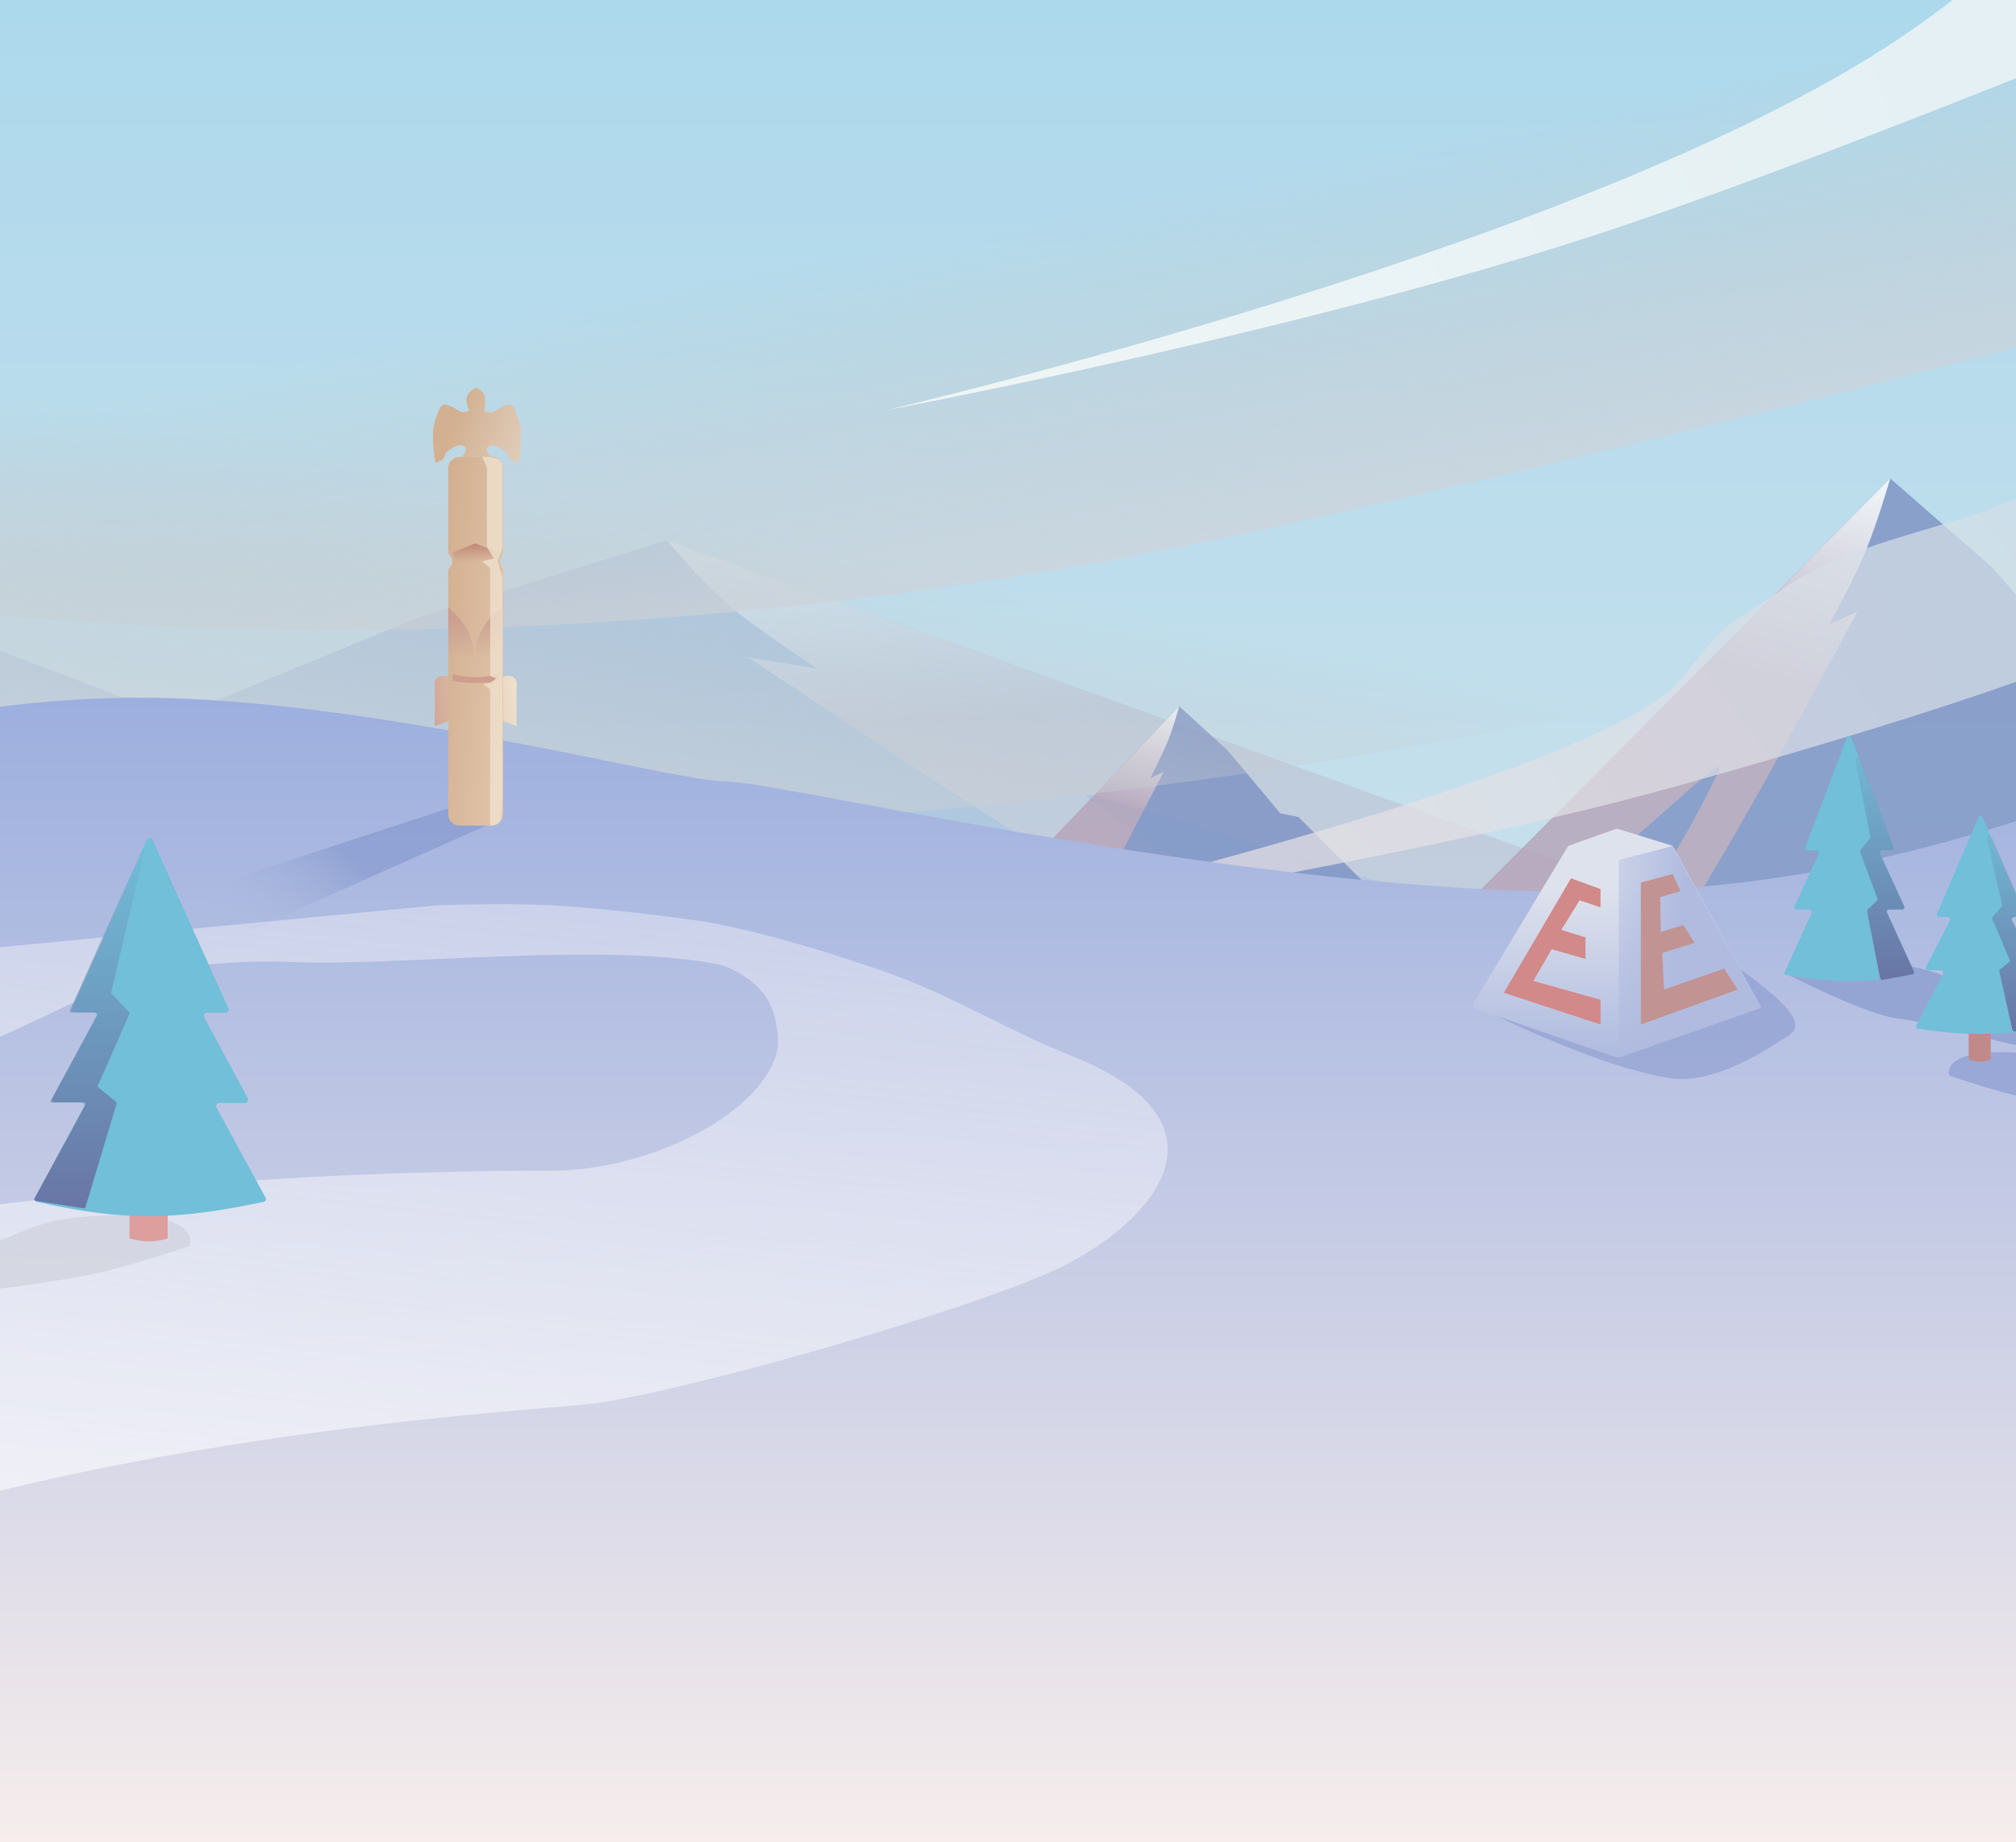 <?xml version="1.0" encoding="utf-8"?>
<!-- Generator: Adobe Illustrator 23.0.3, SVG Export Plug-In . SVG Version: 6.00 Build 0)  -->
<svg version="1.1" id="Layer_1" xmlns="http://www.w3.org/2000/svg" xmlns:xlink="http://www.w3.org/1999/xlink" x="0px" y="0px"
	 viewBox="0 0 375.1 342.7" style="enable-background:new 0 0 375.1 342.7;" xml:space="preserve">
<rect x="0" y="0" width="375.1" height="342.7" fill="#333333" stroke="none"/>
<style type="text/css">
	.st0{clip-path:url(#SVGID_2_);}
	.st1{fill:url(#SVGID_3_);}
	.st2{opacity:0.3;}
	.st3{fill:#7C91C3;}
	.st4{fill:url(#SVGID_4_);}
	.st5{opacity:0.8;}
	.st6{fill:url(#SVGID_5_);}
	.st7{fill:#AB95AE;}
	.st8{fill:url(#SVGID_6_);}
	.st9{fill:url(#SVGID_7_);}
	.st10{fill:url(#SVGID_8_);}
	.st11{fill:url(#SVGID_9_);}
	.st12{opacity:0.7;}
	.st13{fill:url(#SVGID_10_);}
	.st14{fill:url(#SVGID_11_);}
	.st15{fill:url(#SVGID_12_);}
	.st16{fill:url(#SVGID_13_);fill-opacity:0.5;}
	.st17{fill:url(#SVGID_14_);}
	.st18{fill:url(#SVGID_15_);}
	.st19{fill:url(#SVGID_16_);}
	.st20{fill:url(#SVGID_17_);}
	.st21{fill:url(#SVGID_18_);}
	.st22{fill:url(#SVGID_19_);}
	.st23{fill:url(#SVGID_20_);}
	.st24{fill:url(#SVGID_21_);}
	.st25{fill:#CE9E8E;}
	.st26{fill:#EFE1CC;fill-opacity:0.8;}
	.st27{fill:#5B71B7;fill-opacity:0.3;}
	.st28{fill:url(#SVGID_22_);}
	.st29{fill:url(#SVGID_23_);}
	.st30{fill:#D28989;}
	.st31{fill:#C29393;}
	.st32{fill:#99A8D6;}
	.st33{fill:#95A5D3;}
	.st34{fill:#C18989;}
	.st35{fill:#71BFD8;}
	.st36{fill:url(#SVGID_24_);}
	.st37{fill:url(#SVGID_25_);}
	.st38{fill:#CFD2DD;fill-opacity:0.7;}
	.st39{fill:#DD9E9E;}
	.st40{fill:url(#SVGID_26_);}
</style>
<g>
	<defs>
		<rect id="SVGID_1_" y="-0.1" width="375.1" height="342.9"/>
	</defs>
	<clipPath id="SVGID_2_">
		<use xlink:href="#SVGID_1_"  style="overflow:visible;"/>
	</clipPath>
	<g class="st0">
		
			<linearGradient id="SVGID_3_" gradientUnits="userSpaceOnUse" x1="83.156" y1="352.81" x2="83.156" y2="-218.775" gradientTransform="matrix(1 0 0 -1 0 342)">
			<stop  offset="0" style="stop-color:#ABD8EC"/>
			<stop  offset="0.823" style="stop-color:#F7EDED"/>
		</linearGradient>
		<rect x="-477.7" y="-10.8" class="st1" width="1121.7" height="691"/>
		<g class="st2">
			<path class="st3" d="M363,186.5l-238.9-86l-46.8,14.6L26.5,136l-17.8,1.3l-142.4,49.1H363z"/>
			
				<linearGradient id="SVGID_4_" gradientUnits="userSpaceOnUse" x1="248.01" y1="152.041" x2="238.389" y2="252.487" gradientTransform="matrix(1 0 0 -1 0 342)">
				<stop  offset="0.62" style="stop-color:#B5A2B8"/>
				<stop  offset="1" style="stop-color:#FFFFFF"/>
			</linearGradient>
			<path class="st4" d="M139.2,122.3l12.9,2.1c0,0-11.1-7.2-16.6-11.9c-5.5-4.7-11.4-12-11.4-12l238.9,86
				c-34.3-1.5-60.9-13.5-101.3-21.4c-16.8-3.3-64.8-20.8-59.2-16.6c5.6,4.3,16.9,12.2,30.7,19.4c14.6,7.6,42.4,18.5,42.4,18.5H242
				C198.4,161.8,177.1,147.5,139.2,122.3z"/>
		</g>
		<g class="st5">
			<path class="st3" d="M173.4,179.6l46-48.2l9,8.2l9.8,11.7l3.4,0.7l27.5,27.5H173.4z"/>
			
				<linearGradient id="SVGID_5_" gradientUnits="userSpaceOnUse" x1="189.83" y1="162.058" x2="204.516" y2="214.79" gradientTransform="matrix(1 0 0 -1 0 342)">
				<stop  offset="0.62" style="stop-color:#B5A2B8"/>
				<stop  offset="1" style="stop-color:#FFFFFF"/>
			</linearGradient>
			<path class="st6" d="M216.5,143.6l-2.5,1.2c0,0,2.1-4.1,3.2-6.7c1.1-2.6,2.2-6.7,2.2-6.7l-46,48.2c6.6-0.8,11.7-7.6,19.5-12
				c3.2-1.8,12.5-11.7,11.4-9.3c-1.1,2.4-3.3,6.8-5.9,10.9c-2.8,4.3-8.2,10.4-8.2,10.4h6.5C205.1,165.8,209.2,157.8,216.5,143.6z"/>
			<path class="st7" d="M245.6,227.3c11.2-17.2,16.4-27.2,22.6-45.8c0,0-1.8,21.6-5.2,25.5C259.5,210.9,245.6,227.3,245.6,227.3z"/>
		</g>
		<g class="st5">
			<path class="st3" d="M254.7,186.5l97-97.5l19,16.6l20.7,23.7l7.2,1.5l57.8,55.7H254.7z"/>
			
				<linearGradient id="SVGID_6_" gradientUnits="userSpaceOnUse" x1="290.203" y1="154.583" x2="318.895" y2="261.852" gradientTransform="matrix(1 0 0 -1 0 342)">
				<stop  offset="0.62" style="stop-color:#B5A2B8"/>
				<stop  offset="1" style="stop-color:#FFFFFF"/>
			</linearGradient>
			<path class="st8" d="M345.6,113.8l-5.2,2.3c0,0,4.5-8.2,6.7-13.5c2.2-5.3,4.6-13.6,4.6-13.6l-97,97.5
				c13.9-1.7,24.7-15.3,41.1-24.3c6.8-3.7,26.3-23.6,24-18.8c-2.3,4.8-6.8,13.8-12.5,22c-5.9,8.7-17.2,21-17.2,21h13.6
				C321.6,158.5,330.2,142.3,345.6,113.8z"/>
		</g>
		<g class="st2">
			<path class="st3" d="M-328,165.2l213.8-84.6l41.8,14.4l45.5,20.6l15.9,1.3l127.5,48.4H-328z"/>
		</g>
		<g>
			
				<linearGradient id="SVGID_7_" gradientUnits="userSpaceOnUse" x1="164.536" y1="372.61" x2="194.993" y2="215.929" gradientTransform="matrix(1 0 0 -1 0 342)">
				<stop  offset="0.469" style="stop-color:#C4C4C4;stop-opacity:0"/>
				<stop  offset="1" style="stop-color:#D0D9E3"/>
			</linearGradient>
			<path class="st9" d="M240.2,97.4c-287,64.4-483.2-48.8-483.2-48.8l704.7-59.4h129.7C591.4-10.8,527.2,33,240.2,97.4z"/>
		</g>
		<g>
			
				<linearGradient id="SVGID_8_" gradientUnits="userSpaceOnUse" x1="44.61" y1="337.212" x2="14.155" y2="180.532" gradientTransform="matrix(1 0 0 -1 0 342)">
				<stop  offset="0.469" style="stop-color:#C4C4C4;stop-opacity:0"/>
				<stop  offset="1" style="stop-color:#D0D9E3"/>
			</linearGradient>
			<path class="st10" d="M-92.3,134.7c287,64.4,548-50,548-50L-249,25.3l-131.5-28C-380.6-2.7-379.3,70.3-92.3,134.7z"/>
		</g>
		<g>
			
				<linearGradient id="SVGID_9_" gradientUnits="userSpaceOnUse" x1="404.247" y1="350.219" x2="180.069" y2="269.223" gradientTransform="matrix(1 0 0 -1 0 342)">
				<stop  offset="0" style="stop-color:#E2EFF4"/>
				<stop  offset="1" style="stop-color:#EEF5F5"/>
			</linearGradient>
			<path class="st11" d="M356.1,5.3c17.1-12,18-16.1,18-16.1h63c0,0-88.1,37.2-137.8,53.7c-56.8,18.9-134.4,33.4-134.4,33.4
				S299.3,45.2,356.1,5.3z"/>
		</g>
		<g class="st12">
			
				<linearGradient id="SVGID_10_" gradientUnits="userSpaceOnUse" x1="521.909" y1="361.536" x2="214.929" y2="130.655" gradientTransform="matrix(1 0 0 -1 0 342)">
				<stop  offset="0" style="stop-color:#B8DAEA"/>
				<stop  offset="1" style="stop-color:#F0E3E5"/>
			</linearGradient>
			<path class="st13" d="M312.9,126.2C296.8,146,166.5,175,166.5,175s91.1-13.5,146.4-29c51.5-14.5,80.2-24.1,126.7-46
				c61-28.8,140-90,140-90s-69.4,36.6-120.2,49.5c-25,6.3-53-8-65.6,11.9c-2.4,3.8-2.1,6.4-4.6,10.2c-11,16.6-38.6,15.1-56.9,27.6
				C318.6,118.5,322.4,114.5,312.9,126.2z"/>
		</g>
		
			<linearGradient id="SVGID_11_" gradientUnits="userSpaceOnUse" x1="84.35" y1="225.8" x2="84.35" y2="-0.8" gradientTransform="matrix(1 0 0 -1 0 342)">
			<stop  offset="0" style="stop-color:#97ABDE"/>
			<stop  offset="1" style="stop-color:#F6EDEC"/>
		</linearGradient>
		<path class="st14" d="M-421,165.2c-49.8,0-51.1-26.1-55.3-39v216.6h623.4H645V145.4c0,0-64.7-25-120.9-27.2
			c-90.8-3.6-135.2,46.6-226.1,47.7c-64.2,0.8-152.8-20.5-162.8-20.5s-65.3-15.3-108.1-15.6c-54.9-0.3-102.4,23.8-137.9,23.8
			c-85.4,0-129.4-37.4-175.4-37.4C-338,116.7-383.2,165.2-421,165.2z"/>
		
			<linearGradient id="SVGID_12_" gradientUnits="userSpaceOnUse" x1="79.04" y1="489.908" x2="25.278" y2="-11.342" gradientTransform="matrix(1 0 0 -1 0 342)">
			<stop  offset="0" style="stop-color:#A7AFD9;stop-opacity:0"/>
			<stop  offset="1" style="stop-color:#FFFFFF"/>
		</linearGradient>
		<path class="st15" d="M54.9,179c-46.7-1.9-46.8,22-93.5,20.7c-18.8-0.5-47.8-5.3-47.8-5.3l-47.8-5.3l215.8-20.7
			c0,0,12.7-0.4,20.8,0c9.4,0.5,22.2,2.1,29.6,3.2c1.6,0.3,3.1,0.6,4.7,1c7.7,1.7,15.5,4,24.8,7.1c12.7,4.2,19.9,8.6,30.2,13.4
			c2.5,1.2,5.1,2.3,8.1,3.5c31.4,12.8,13.9,30.9-1.7,38.8c-15.6,7.9-73,24.3-89.3,25.9c-16.3,1.6-119.9,7.7-178.5,42.2
			c-39.2,23.1-46.1-42.2-46.1-42.2c16.2-4.4,13.4-15.3,46.1-24.1c48.7-13.1,113.4-19.4,172.2-19.4c17.7,0,37.9-9.8,41.8-21.2
			c0.7-1.9,0.6-4.4-0.2-7.6c-1.2-4.4-4.5-7.3-9.3-9.3C114.6,175,73.9,179.8,54.9,179z"/>
		
			<linearGradient id="SVGID_13_" gradientUnits="userSpaceOnUse" x1="59.358" y1="188.292" x2="42.327" y2="170.621" gradientTransform="matrix(1 0 0 -1 0 342)">
			<stop  offset="0" style="stop-color:#798EC7"/>
			<stop  offset="1" style="stop-color:#B0BBD8;stop-opacity:0"/>
		</linearGradient>
		<path class="st16" d="M92.7,152.6l-9.6-2.1L5.7,175.8l18.7,7.2L92.7,152.6z"/>
		
			<linearGradient id="SVGID_14_" gradientUnits="userSpaceOnUse" x1="95.974" y1="213.363" x2="72.343" y2="210.382" gradientTransform="matrix(1 0 0 -1 0 342)">
			<stop  offset="0" style="stop-color:#EFE1CC"/>
			<stop  offset="1" style="stop-color:#C18B79"/>
		</linearGradient>
		<path class="st17" d="M80.8,127.6c0-2.6,2.6-1.7,2.6-1.7l0.9,7.9l-3.4,1.3V127.6z"/>
		
			<linearGradient id="SVGID_15_" gradientUnits="userSpaceOnUse" x1="96.188" y1="211.667" x2="72.557" y2="208.685" gradientTransform="matrix(1 0 0 -1 0 342)">
			<stop  offset="0" style="stop-color:#EFE1CC"/>
			<stop  offset="1" style="stop-color:#C18B79"/>
		</linearGradient>
		<path class="st18" d="M96.2,127.6c0-2.6-2.6-1.7-2.6-1.7l-0.9,7.9l3.4,1.3V127.6z"/>
		
			<linearGradient id="SVGID_16_" gradientUnits="userSpaceOnUse" x1="71.732" y1="224.362" x2="119.421" y2="219.891" gradientTransform="matrix(1 0 0 -1 0 342)">
			<stop  offset="0" style="stop-color:#C9A280"/>
			<stop  offset="1" style="stop-color:#F9E6D4"/>
		</linearGradient>
		<path class="st19" d="M83.4,87.1c0-1.2,1-2.1,2.1-2.1h6c1.2,0,2.1,1,2.1,2.1v15.3c0,0.3-0.1,0.7-0.3,1c-0.4,0.6-0.4,1.3,0,1.9
			l0,0.1c0.2,0.3,0.3,0.6,0.3,1v45.1c0,1.2-1,2.1-2.1,2.1h-6c-1.2,0-2.1-1-2.1-2.1v-45.1c0-0.4,0.1-0.7,0.4-1l0,0
			c0.5-0.5,0.5-1.4,0-1.9c-0.3-0.3-0.4-0.6-0.4-1V87.1z"/>
		
			<linearGradient id="SVGID_17_" gradientUnits="userSpaceOnUse" x1="84.252" y1="262.992" x2="96.777" y2="258.409" gradientTransform="matrix(1 0 0 -1 0 342)">
			<stop  offset="0" style="stop-color:#D2B091"/>
			<stop  offset="1" style="stop-color:#E0CBB7"/>
		</linearGradient>
		<path class="st20" d="M86.8,74.3c0-1.5,1.9-2.2,1.9-2.2v12.9h-2.8c0,0,1.5-1.4,0.4-2c-1.3-0.7-3.4,1.3-3.4,1.3s0,0.1-0.2,0.7
			c-0.2,0.7-1.7,1.1-1.7,1.1s-1-5.4,0-8c0.8-2.1,0.9-3.4,2.7-2.6c0.9,0.4,0.8,0.4,1.6,0.9c1,0.6,2,0,2,0S86.8,75.5,86.8,74.3z"/>
		
			<linearGradient id="SVGID_18_" gradientUnits="userSpaceOnUse" x1="84.894" y1="264.747" x2="97.419" y2="260.165" gradientTransform="matrix(1 0 0 -1 0 342)">
			<stop  offset="0" style="stop-color:#D2B091"/>
			<stop  offset="1" style="stop-color:#E0CBB7"/>
		</linearGradient>
		<path class="st21" d="M90.3,74.3c0-1.5-1.7-2.2-1.7-2.2v12.9h2.8c0,0-1.5-1.4-0.4-2c1.3-0.7,3.4,1.3,3.4,1.3s0,0,0.2,0.7
			c0.2,0.7,1.9,1.1,1.9,1.1s1-5.4,0-8c-0.8-2.1-0.9-3.4-2.7-2.6C93,75.9,93,76,92.1,76.5c-1,0.6-2,0-2,0S90.3,75.5,90.3,74.3z"/>
		
			<linearGradient id="SVGID_19_" gradientUnits="userSpaceOnUse" x1="85.722" y1="228.965" x2="85.722" y2="219.598" gradientTransform="matrix(1 0 0 -1 0 342)">
			<stop  offset="0" style="stop-color:#CD9A8A"/>
			<stop  offset="1" style="stop-color:#C29898;stop-opacity:0"/>
		</linearGradient>
		<path class="st22" d="M83.4,122.4V113c3.5,3.2,4.6,5.2,4.7,9.4H83.4z"/>
		
			<linearGradient id="SVGID_20_" gradientUnits="userSpaceOnUse" x1="90.832" y1="228.965" x2="90.832" y2="219.598" gradientTransform="matrix(1 0 0 -1 0 342)">
			<stop  offset="0" style="stop-color:#CD9A8A"/>
			<stop  offset="1" style="stop-color:#C29898;stop-opacity:0"/>
		</linearGradient>
		<path class="st23" d="M93.2,122.4V113c-3.5,3.2-4.6,5.2-4.7,9.4H93.2z"/>
		
			<linearGradient id="SVGID_21_" gradientUnits="userSpaceOnUse" x1="88.596" y1="240.886" x2="88.596" y2="237.48" gradientTransform="matrix(1 0 0 -1 0 342)">
			<stop  offset="0" style="stop-color:#BF8977"/>
			<stop  offset="1" style="stop-color:#BF8977;stop-opacity:0"/>
		</linearGradient>
		<path class="st24" d="M84.2,102.8l0.6,1.7h7.5l0.6-1.7l-4.5-1.7L84.2,102.8z"/>
		<path class="st25" d="M84.2,126.7v-1.3c3.3,0.8,5.1,0.8,8.5,0v1.3C89.5,127.2,87.6,127.2,84.2,126.7z"/>
		<path class="st26" d="M91.9,103.9l-1.3-2.1V86.9l-0.9-1.9c0,0,2.6,0,3.2,0.6c0.8,0.8,0.6,1.9,0.6,1.9v14.3l-0.9,2.6l0.9,3v40.6
			c0,0,0,3.8-0.4,4.7c-0.4,0.9-1.9,0.9-1.9,0.9v-16v-9.4l-1.3-0.9l1.3-0.2l1.1-0.9l-1.1-0.4V117v-11.3l-1.5-1.3L91.9,103.9z"/>
		<path class="st27" d="M330.8,193.9c-7.1,4.7-14.5,7.6-20.1,6.7c-11.9-2-24.8-8.1-36.9-13.7l42.2-11.5c0,0,9,5.1,14.8,10.5
			C336.6,191.4,333.4,192.2,330.8,193.9z"/>
		
			<linearGradient id="SVGID_22_" gradientUnits="userSpaceOnUse" x1="300.687" y1="176.846" x2="300.687" y2="144.834" gradientTransform="matrix(1 0 0 -1 0 342)">
			<stop  offset="0" style="stop-color:#DEE2ED"/>
			<stop  offset="1" style="stop-color:#AEBADF"/>
		</linearGradient>
		<path class="st28" d="M274,186.9l17.7-29.4c0.1-0.1,0.2-0.2,0.3-0.2l8.7-3.1c0.1,0,0.2,0,0.3,0l10,3.1c0.1,0,0.2,0.1,0.3,0.2
			l16.1,29.4c0.2,0.3,0,0.6-0.3,0.7l-26.1,9.1c-0.1,0-0.2,0-0.3,0l-26.4-9.1C274,187.6,273.8,187.2,274,186.9z"/>
		
			<linearGradient id="SVGID_23_" gradientUnits="userSpaceOnUse" x1="311.75" y1="164.155" x2="289.438" y2="167.065" gradientTransform="matrix(1 0 0 -1 0 342)">
			<stop  offset="0" style="stop-color:#B0BBDF"/>
			<stop  offset="1" style="stop-color:#B0BBDF;stop-opacity:0"/>
		</linearGradient>
		<path class="st29" d="M301.2,196.8V160l10-2.6l16.5,30.1L301.2,196.8z"/>
		<path class="st30" d="M297.8,165.4l-5.5-2l-12.5,21.3l18,5.9v-4.6l-12.5-3.5l3.4-5.9l6.3,1.8v-4l-4.5-1.4l3.4-5.5l3.9,1.3V165.4z"
			/>
		<path class="st31" d="M311.2,162.6l-5.9,1.6v26.4l18-6.5l-2.5-3.9l-11.2,3.9l-0.3-6.8l6-1.9l-2.1-3.3l-4.2,1.3l-0.1-6.5l3.8-1.1
			L311.2,162.6z"/>
		<path class="st32" d="M403.4,204.9c-2.9-1.4-8.8-3.8-11.9-4.8c-6.4-2.2-7.5-3.5-13.7-4.1c-17.4-1.5-15.1,4.1-15.1,4.1
			s8.5,3,14.2,4.1C387.1,206.1,412.8,209.4,403.4,204.9z"/>
		<path class="st33" d="M382.5,193.7c-10.1-7.3-13.6-8.7-17.4-10.6c-6.1-3.1-10.5-3.7-16.8-4c-17.9-0.9-15.5,2.3-15.5,2.3
			s14.6,7.5,20.4,8.1C361.7,190.4,391.1,199.9,382.5,193.7z"/>
		<path class="st34" d="M366.3,192.1h4.1v5c-1.6,0.6-2.5,0.6-4.1,0V192.1z"/>
		<path class="st35" d="M368.1,152.1c0.2-0.4,0.7-0.4,0.8,0l7.7,17.9c0.1,0.3-0.1,0.6-0.4,0.6h-1.6c-0.3,0-0.6,0.4-0.4,0.7l4.4,8.5
			c0.2,0.3-0.1,0.7-0.4,0.7H376c-0.3,0-0.6,0.4-0.4,0.7l4.9,9.5c0.1,0.3,0,0.6-0.3,0.7c-9,1.3-14.3,1.3-23.3,0
			c-0.3,0-0.5-0.4-0.3-0.7l4.9-9.5c0.2-0.3-0.1-0.7-0.4-0.7h-2.3c-0.3,0-0.6-0.4-0.4-0.7l4.4-8.5c0.2-0.3-0.1-0.7-0.4-0.7h-1.6
			c-0.3,0-0.5-0.3-0.4-0.6L368.1,152.1z"/>
		
			<linearGradient id="SVGID_24_" gradientUnits="userSpaceOnUse" x1="375.105" y1="150.087" x2="375.105" y2="190.82" gradientTransform="matrix(1 0 0 -1 0 342)">
			<stop  offset="0" style="stop-color:#6975A5"/>
			<stop  offset="1" style="stop-color:#6975A5;stop-opacity:0"/>
		</linearGradient>
		<path class="st36" d="M374.9,191.9c-0.2,0-0.4-0.1-0.5-0.4l-2.4-10.8c0-0.2,0-0.3,0.2-0.4l1.6-1.3c0.2-0.1,0.2-0.3,0.1-0.5
			l-3.2-7.5c-0.1-0.2,0-0.4,0.1-0.5l1.6-1.8c0.1-0.1,0.1-0.3,0.1-0.4l-2.8-12.3c-0.1-0.5,0.6-0.8,0.9-0.3l6.2,14.3
			c0.1,0.3-0.1,0.6-0.4,0.6h-1.6c-0.3,0-0.6,0.4-0.4,0.7l4.4,8.5c0.2,0.3-0.1,0.7-0.4,0.7H376c-0.3,0-0.6,0.4-0.4,0.7l4.9,9.5
			c0.1,0.3,0,0.6-0.4,0.7L374.9,191.9z"/>
		<path class="st35" d="M343.6,137.3c0.1-0.4,0.7-0.4,0.9,0l7.8,20.3c0.1,0.3-0.1,0.6-0.4,0.6h-1.7c-0.3,0-0.6,0.3-0.4,0.6l4.5,9.8
			c0.1,0.3-0.1,0.6-0.4,0.6h-2.4c-0.3,0-0.6,0.3-0.4,0.6l5,11c0.1,0.3,0,0.6-0.3,0.6c-9,1.5-14.4,1.5-23.4,0c-0.3,0-0.5-0.4-0.3-0.6
			l5-11c0.1-0.3-0.1-0.6-0.4-0.6h-2.4c-0.3,0-0.6-0.3-0.4-0.6l4.5-9.8c0.1-0.3-0.1-0.6-0.4-0.6h-1.7c-0.3,0-0.5-0.3-0.4-0.6
			L343.6,137.3z"/>
		
			<linearGradient id="SVGID_25_" gradientUnits="userSpaceOnUse" x1="350.539" y1="159.872" x2="350.539" y2="205.84" gradientTransform="matrix(1 0 0 -1 0 342)">
			<stop  offset="0" style="stop-color:#6975A5"/>
			<stop  offset="1" style="stop-color:#6975A5;stop-opacity:0"/>
		</linearGradient>
		<path class="st37" d="M350.3,182.3c-0.2,0-0.5-0.1-0.5-0.4l-2.4-12.3c0-0.2,0-0.3,0.1-0.4l1.7-1.6c0.1-0.1,0.2-0.3,0.1-0.5
			l-3.2-8.6c-0.1-0.1,0-0.3,0.1-0.4l1.7-2.1c0.1-0.1,0.1-0.2,0.1-0.4l-2.8-14.1c-0.1-0.5,0.7-0.8,0.9-0.3l6.2,16.4
			c0.1,0.3-0.1,0.6-0.4,0.6h-1.7c-0.3,0-0.6,0.3-0.4,0.6l4.5,9.8c0.1,0.3-0.1,0.6-0.4,0.6h-2.4c-0.3,0-0.6,0.3-0.4,0.6l5,10.9
			c0.1,0.3,0,0.6-0.4,0.6L350.3,182.3z"/>
		<path class="st38" d="M-18.6,238.2c3.9-1.8,11.7-5,15.7-6.4c8.5-2.9,9.9-4.7,18.2-5.4c23-2,20,5.4,20,5.4s-11.3,3.9-18.8,5.4
			C2.9,239.8-31.1,244.1-18.6,238.2z"/>
		<path class="st39" d="M24.1,224.6h7.1v5.8c-2.8,0.8-4.4,0.7-7.1,0V224.6z"/>
		<path class="st35" d="M27.3,156.3c0.2-0.5,0.9-0.5,1.1,0l14.1,31.3c0.2,0.4-0.1,0.8-0.5,0.8h-3.5c-0.4,0-0.7,0.5-0.5,0.9l8.1,15
			c0.2,0.4-0.1,0.9-0.5,0.9h-4.8c-0.4,0-0.7,0.5-0.5,0.9l9.1,16.7c0.2,0.3,0,0.8-0.4,0.8c-16.6,3.5-26.1,3.6-42.1,0
			c-0.4-0.1-0.6-0.5-0.4-0.8l9.1-16.8c0.2-0.4-0.1-0.9-0.5-0.9h-4.8c-0.4,0-0.7-0.5-0.5-0.9l8.1-15c0.2-0.4-0.1-0.9-0.5-0.9h-3.5
			c-0.4,0-0.7-0.4-0.5-0.8L27.3,156.3z"/>
		
			<linearGradient id="SVGID_26_" gradientUnits="userSpaceOnUse" x1="16.607" y1="117.202" x2="16.607" y2="186.867" gradientTransform="matrix(1 0 0 -1 0 342)">
			<stop  offset="0" style="stop-color:#6975A5"/>
			<stop  offset="1" style="stop-color:#6975A5;stop-opacity:0"/>
		</linearGradient>
		<path class="st40" d="M15.6,224.8c0.1,0,0.3-0.1,0.3-0.2l5.8-19.3c0-0.1,0-0.2-0.1-0.3l-3.3-2.7c-0.1-0.1-0.1-0.2-0.1-0.3
			l5.9-13.4c0-0.1,0-0.2-0.1-0.3l-3.2-3.4c-0.1-0.1-0.1-0.2-0.1-0.3l6.2-26.5c0.1-0.3-0.4-0.5-0.5-0.2L13,188
			c-0.1,0.2,0.1,0.4,0.3,0.4h4.5c0.2,0,0.4,0.2,0.3,0.4l-8.6,15.9c-0.1,0.2,0,0.4,0.3,0.4h5.8c0.2,0,0.4,0.2,0.3,0.4l-9.5,17.5
			c-0.1,0.2,0,0.4,0.2,0.4L15.6,224.8z"/>
	</g>
</g>
</svg>
